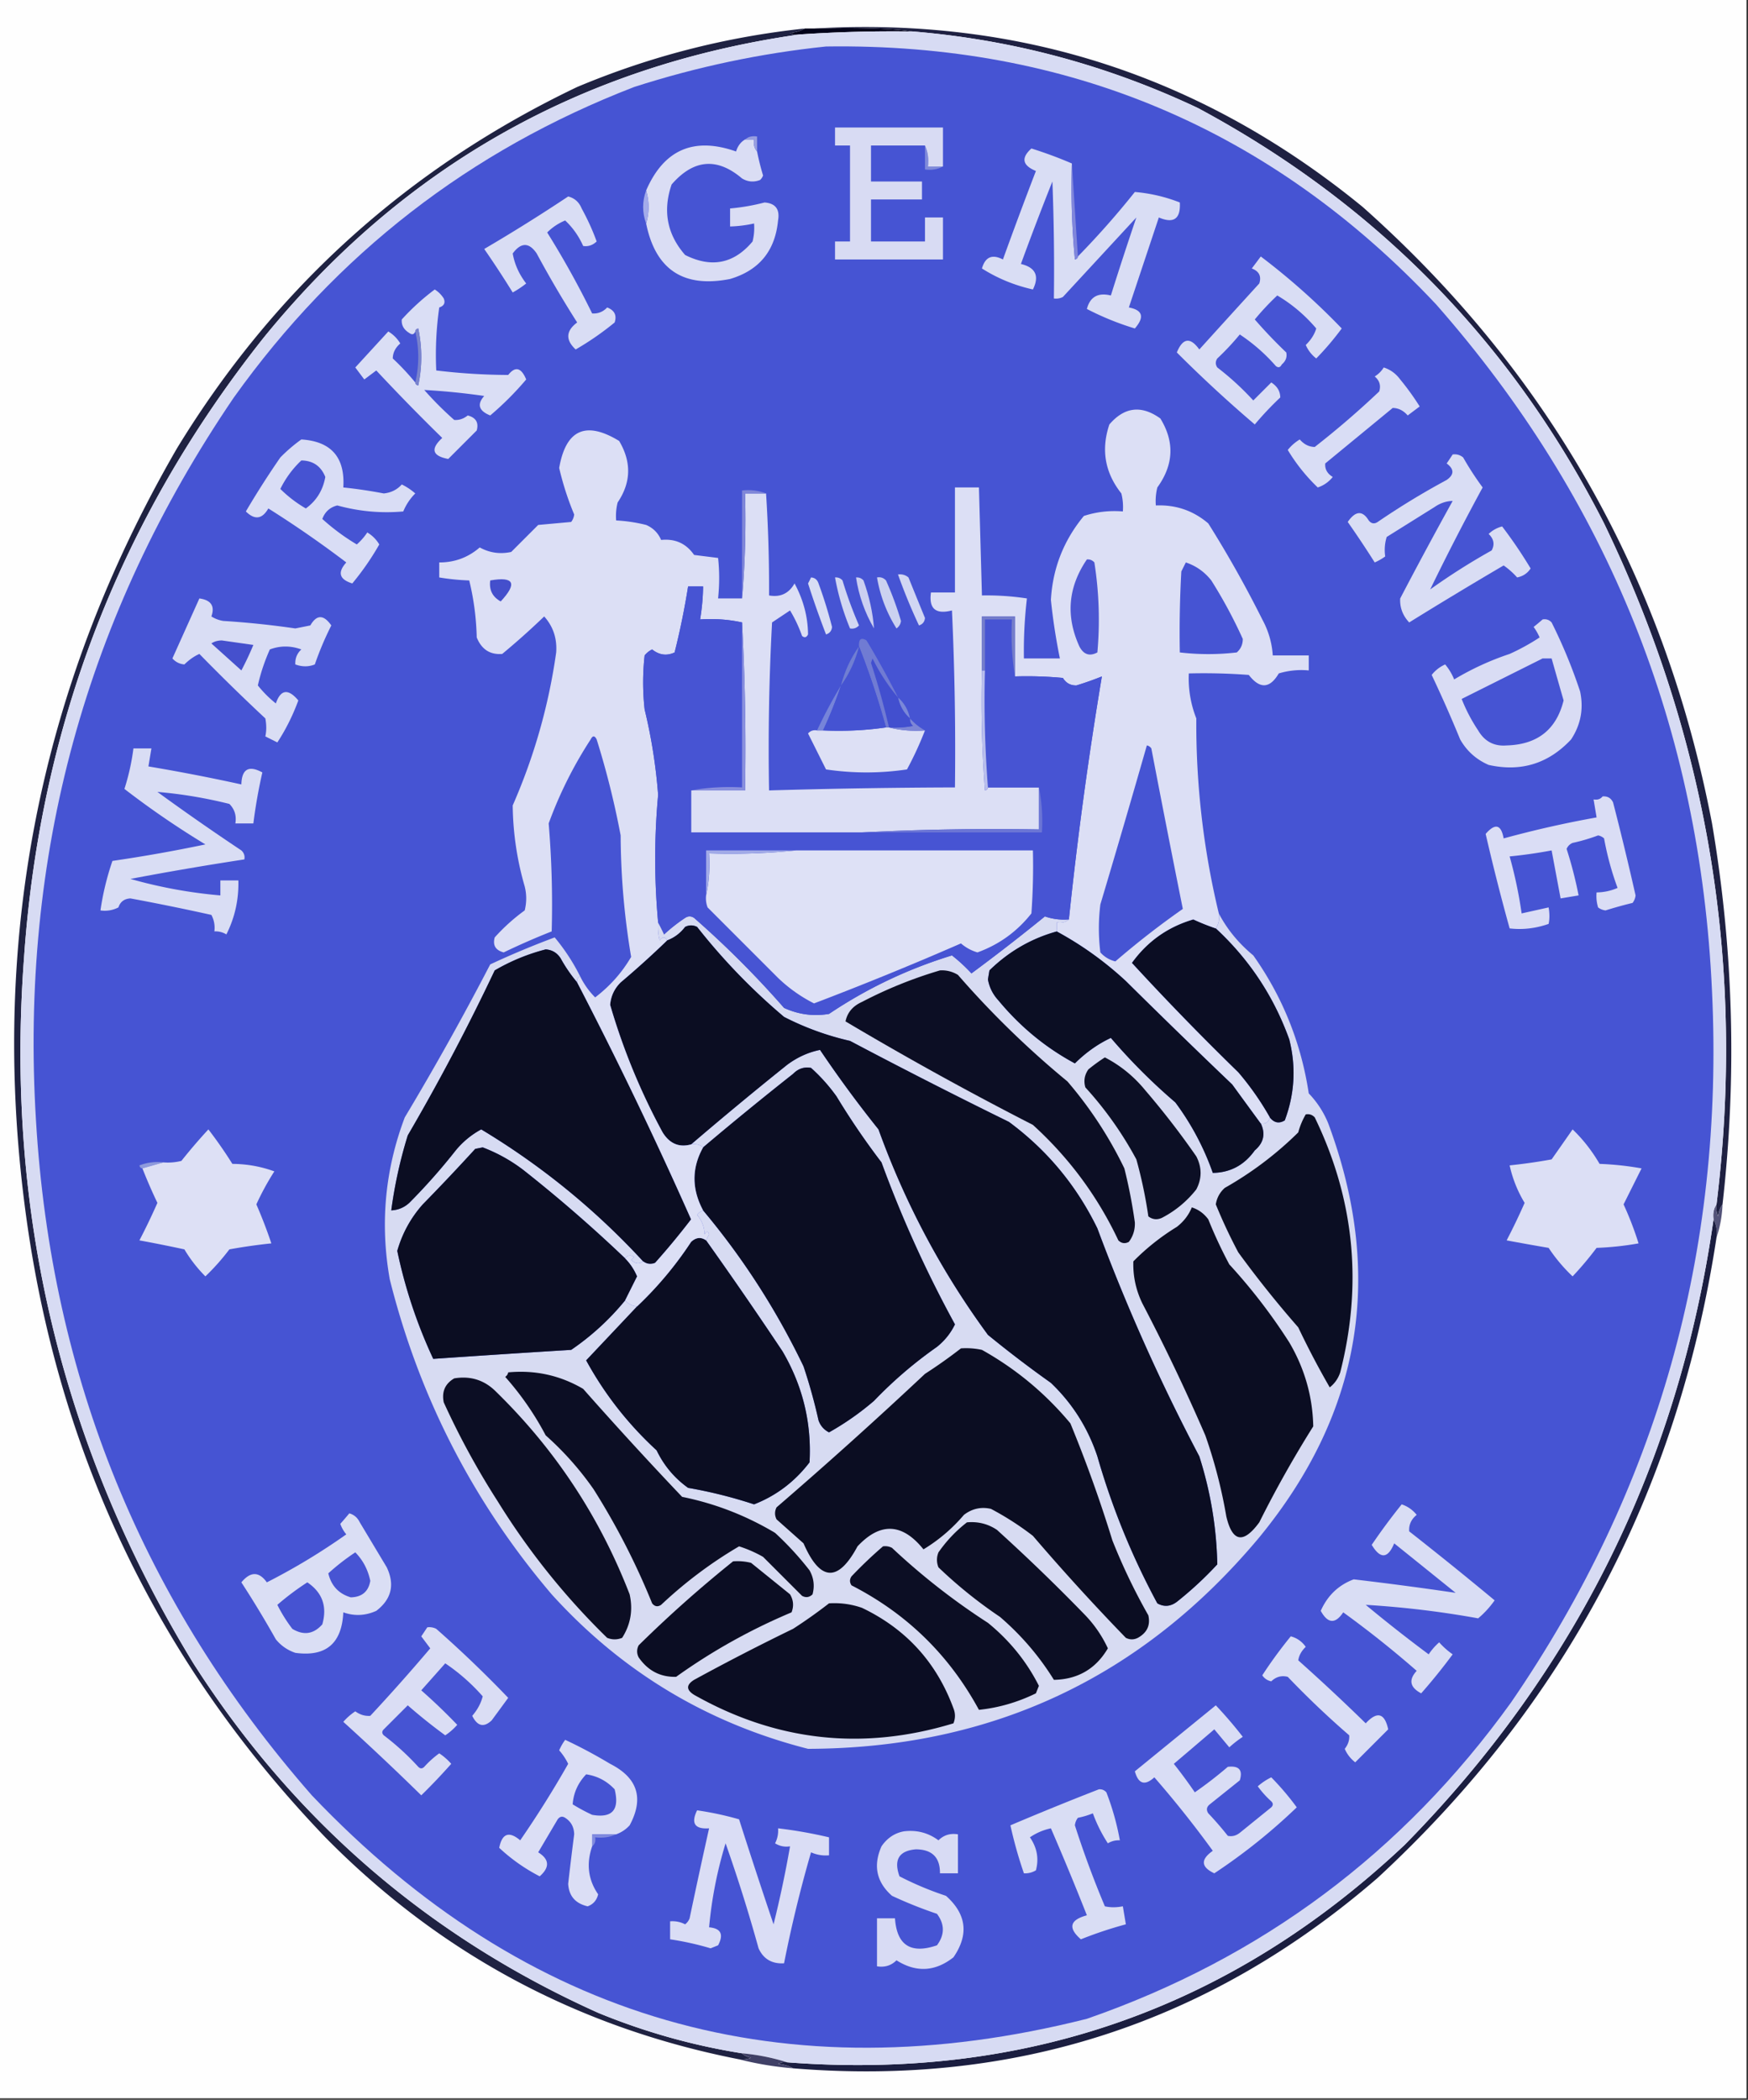 <svg xmlns="http://www.w3.org/2000/svg" width="583" height="700" style="shape-rendering:geometricPrecision;text-rendering:geometricPrecision;image-rendering:optimizeQuality;fill-rule:evenodd;clip-rule:evenodd"><rect width="100%" height="100%" fill="#333333" stroke="none"/><path style="opacity:1" fill="#fefefe" d="M-.5-.5h583v700H-.5V-.5z"/><path style="opacity:1" fill="#03031b" d="M268.5 9.5h3c15.035-.38 26.035-.047 33 1a467.108 467.108 0 0 0-38 1 4.932 4.932 0 0 1-3-.5c1.882-.198 3.548-.698 5-1.5z"/><path style="opacity:1" fill="#1f2142" d="M271.5 9.5c68.673-3.943 129.673 15.89 183 59.5 61.968 55.073 100.801 123.573 116.5 205.5 7.177 42.17 8.344 84.503 3.5 127-.79 1.109-1.29 2.442-1.5 4a8.43 8.43 0 0 1-.5-4c9.722-79.419-2.778-155.086-37.5-227C504.326 114.16 459.16 67.993 399.5 36c-30.219-14.27-61.885-22.77-95-25.5-6.965-1.047-17.965-1.38-33-1z"/><path style="opacity:1" fill="#1f2242" d="M268.5 9.5c-1.452.802-3.118 1.302-5 1.5.948.483 1.948.65 3 .5-72.68 10.422-132.18 44.089-178.5 101-48.015 60.425-74.682 129.425-80 207-6.279 84.605 12.554 162.938 56.5 235 33.43 52.265 78.43 91.098 135 116.5a214.19 214.19 0 0 0 48 13.5c.763.768 1.763 1.268 3 1.5a8.43 8.43 0 0 1-4 .5c-53.758-10.541-99.758-35.207-138-74-55.035-57.41-88.202-125.744-99.5-205-13.011-91.963 3.655-177.963 50-258C91.571 96.129 136.071 55.962 192.5 29c24.356-10.228 49.69-16.728 76-19.5z"/><path style="opacity:1" fill="#535379" d="M572.5 401.5a8.43 8.43 0 0 0 .5 4c.21-1.558.71-2.891 1.5-4-.146 3.887-.813 7.554-2 11 .295-2.235-.039-4.235-1-6-.284-1.915.049-3.581 1-5z"/><path style="opacity:1" fill="#1b1e40" d="M571.5 406.5c.961 1.765 1.295 3.765 1 6-12.882 84.611-50.548 155.778-113 213.5-55.934 48.412-120.934 69.579-195 63.5-1.452-.802-3.118-1.302-5-1.5a4.934 4.934 0 0 1 3-.5c79.556 6.096 148.223-18.071 206-72.5 57.093-58.021 91.426-127.521 103-208.5z"/><path style="opacity:1" fill="#d7dbf3" d="M304.5 10.5c33.115 2.73 64.781 11.23 95 25.5 59.66 31.993 104.826 78.16 135.5 138.5 34.722 71.914 47.222 147.581 37.5 227-.951 1.419-1.284 3.085-1 5-11.574 80.979-45.907 150.479-103 208.5-57.777 54.429-126.444 78.596-206 72.5-4.773-1.522-9.773-2.522-15-3a214.19 214.19 0 0 1-48-13.5c-56.57-25.402-101.57-64.235-135-116.5C20.554 482.438 1.721 404.105 8 319.5c5.318-77.575 31.985-146.575 80-207 46.32-56.911 105.82-90.578 178.5-101a467.108 467.108 0 0 1 38-1z"/><path style="opacity:1" fill="#4654d3" d="M275.5 15.5c80.691-1.176 148.524 27.491 203.5 86 57.396 65.189 88.062 141.522 92 229 4.111 86.951-18.222 165.951-67 237-36.058 50.108-83.225 85.274-141.5 105.5-100.848 25.419-187.014.586-258.5-74.5-56.243-64.203-86.91-139.203-92-225-5.383-88.137 16.617-168.47 66-241C112.192 84.66 156.692 50.16 211.5 29c20.936-6.737 42.269-11.237 64-13.5z"/><path style="opacity:1" fill="#dadef5" d="M430.5 545.5c2.044.531 3.711 1.698 5 3.5-1.425 1.362-2.258 2.862-2.5 4.5a666.753 666.753 0 0 1 22.5 21c3.806-4.12 6.306-3.453 7.5 2l-11 11c-1.563-1.225-2.73-2.725-3.5-4.5 1.115-1.393 1.615-2.893 1.5-4.5a297.64 297.64 0 0 1-20.5-19.5c-2.085-.529-3.918-.029-5.5 1.5-1.261-.259-2.261-.926-3-2 2.834-4.37 6.001-8.703 9.5-13z"/><path style="opacity:1" fill="#daddf4" d="M142.5 542.5a4.934 4.934 0 0 1 3 .5 393.111 393.111 0 0 1 24 23 2778.897 2778.897 0 0 1-5.5 7.5c-2.609 2.481-4.776 1.981-6.5-1.5 1.743-2.019 2.91-4.186 3.5-6.5a65.052 65.052 0 0 0-12.5-11 5999.972 5999.972 0 0 1-8 9 193.451 193.451 0 0 1 12 11.5 19.887 19.887 0 0 1-4 3.5 181.854 181.854 0 0 1-12.5-10l-8 8c-.667.667-.667 1.333 0 2a85.365 85.365 0 0 1 11.5 10.5c.667.667 1.333.667 2 0a31.84 31.84 0 0 1 5-4.5 19.887 19.887 0 0 1 4 3.5 203.447 203.447 0 0 1-10 10.5 907.016 907.016 0 0 0-26-24.5 19.887 19.887 0 0 1 4-3.5c1.578 1.14 3.244 1.64 5 1.5a635.693 635.693 0 0 0 20-22.5l-3-4a185.977 185.977 0 0 0 2-3z"/><path style="opacity:1" fill="#d7dbf2" d="M406.5 304.5c2.771 5.296 6.604 9.963 11.5 14 9.775 13.813 15.942 29.146 18.5 46a31.374 31.374 0 0 1 6.5 10c18.776 50.48 11.109 96.48-23 138-39.158 46.827-89.324 70.327-150.5 70.5-33.669-8.584-62.169-25.751-85.5-51.5-26.138-30.697-44.138-65.697-54-105-3.28-18.506-1.613-36.506 5-54a954.934 954.934 0 0 0 28.5-51 290.653 290.653 0 0 1 21.5-9 66.862 66.862 0 0 1 8.5 13c-.838.342-1.172 1.008-1 2a49.056 49.056 0 0 1-5.5-8c-1.182-1.857-2.849-2.857-5-3a66.557 66.557 0 0 0-17 7 719.532 719.532 0 0 1-29 55 152.197 152.197 0 0 0-5.5 25c2.283-.108 4.283-.941 6-2.5a202.193 202.193 0 0 0 15.5-17.5 28.54 28.54 0 0 1 8.5-7c20.075 12.07 38.075 26.737 54 44-1.289 1.001-2.622.834-4-.5l1-1c-1.249-.74-2.249-.573-3 .5a476.524 476.524 0 0 0-34-29.5 53.713 53.713 0 0 0-13.5-7.5l-2.5.5a727.87 727.87 0 0 1-17.5 18.5c-4.003 4.505-6.837 9.672-8.5 15.5a164.433 164.433 0 0 0 12 36c15.3-1.057 30.634-2.057 46-3a84.881 84.881 0 0 0 18-16.5c1.014 1.174 2.347 1.84 4 2-5.645 5.98-11.312 11.98-17 18 6.134 11.234 13.967 21.234 23.5 30 2.451 5.08 5.951 9.247 10.5 12.5a155.166 155.166 0 0 1 22 5.5c7.417-2.904 13.584-7.571 18.5-14 .725-13.173-2.275-25.507-9-37a1474.73 1474.73 0 0 0-25.5-37c.304-.65.637-1.317 1-2-.346-1.196-.846-1.196-1.5 0-.093-2.507-.926-4.674-2.5-6.5.544-.717 1.211-1.217 2-1.5 13.274 15.814 24.441 33.148 33.5 52a180.566 180.566 0 0 1 5 18c.637 1.803 1.803 3.136 3.5 4a92.77 92.77 0 0 0 15-10.5 141.555 141.555 0 0 1 21-18c2.603-2.094 4.603-4.594 6-7.5a395.12 395.12 0 0 1-24.5-54 247.696 247.696 0 0 1-15-22 57.73 57.73 0 0 0-8.5-9.5c-2.288-.418-4.288.249-6 2a1151.93 1151.93 0 0 0-30 24.5c-1.068-.934-2.401-1.268-4-1a1277.496 1277.496 0 0 1 32-26.5c3.393-2.534 7.059-4.201 11-5a398.67 398.67 0 0 0 19.5 26.5c8.94 24.723 21.107 47.556 36.5 68.5a384.797 384.797 0 0 0 21 16c7.173 6.851 12.34 15.018 15.5 24.5a245.344 245.344 0 0 0 20 49c2.21 1.249 4.376 1.082 6.5-.5a119.887 119.887 0 0 0 13.5-12.5c-.251-12.232-2.251-24.232-6-36a645.214 645.214 0 0 1-34-76c-6.97-14.295-16.803-26.129-29.5-35.5a1972.497 1972.497 0 0 1-53-27 93.36 93.36 0 0 1-22-8 205.513 205.513 0 0 1-29-30c-1.333-.667-2.667-.667-4 0-1.595 2.102-3.595 3.602-6 4.5-.689-1.274-1.523-1.274-2.5 0a18.453 18.453 0 0 1-.5-6 71.254 71.254 0 0 1 2 4 55.482 55.482 0 0 1 7-5.5c1-.667 2-.667 3 0a318.393 318.393 0 0 1 30 30c4.803 2.2 9.803 2.867 15 2 12.661-8.504 26.328-15.004 41-19.5a55.05 55.05 0 0 1 6.5 6 671.637 671.637 0 0 0 24.5-19 19.372 19.372 0 0 0 8 1c-1.068.934-2.401 1.268-4 1v3c-8.526 2.353-16.026 6.686-22.5 13l-.5 3c.467 2.648 1.634 4.981 3.5 7 7.213 8.727 15.713 15.727 25.5 21 3.668-3.635 7.668-6.469 12-8.5a194.51 194.51 0 0 0 21.5 21.5 88.443 88.443 0 0 1 12.5 23.5c5.84-.089 10.506-2.589 14-7.5 2.97-2.519 3.637-5.519 2-9 1.679.215 2.679-.452 3-2 1.436 1.819 3.103 2.152 5 1 3.311-8.831 3.811-17.831 1.5-27-5.161-14.321-13.327-26.654-24.5-37 .951-1.419 1.284-3.085 1-5z"/><path style="opacity:1" fill="#0b0d23" d="M276.5 534.5c3.773-.237 7.44.263 11 1.5 14.708 7.041 24.874 18.207 30.5 33.5.667 1.667.667 3.333 0 5-30.22 9.181-59.053 6.015-86.5-9.5-2.667-1.667-2.667-3.333 0-5a773.787 773.787 0 0 1 33-17c4.18-2.696 8.18-5.53 12-8.5z"/><path style="opacity:1" fill="#d9ddf4" d="M467.5 501.5c1.987.664 3.654 1.831 5 3.5-1.832 1.489-2.665 3.322-2.5 5.5a1334.771 1334.771 0 0 1 28.5 23c-1.623 2.291-3.457 4.291-5.5 6a314.86 314.86 0 0 0-37.5-4.5 497.156 497.156 0 0 0 21 16.5 19.887 19.887 0 0 1 3.5-4 25.513 25.513 0 0 0 4.5 4 195.148 195.148 0 0 1-10.5 13c-3.765-1.986-4.265-4.486-1.5-7.5a340.082 340.082 0 0 0-24.5-19.5c-2.644 3.953-5.144 3.786-7.5-.5 2.271-5.108 5.938-8.608 11-10.5a1179.156 1179.156 0 0 1 34 4.5L465 514.5c-2.116 5.134-4.616 5.3-7.5.5a204.578 204.578 0 0 1 10-13.5z"/><path style="opacity:1" fill="#0c0e24" d="M294.5 515.5a4.934 4.934 0 0 1 3 .5 225.324 225.324 0 0 0 32 25c7.236 5.885 12.903 12.885 17 21l-1 2.5c-6.086 2.977-12.42 4.81-19 5.5-9.886-18.22-24.053-32.053-42.5-41.5-.667-1-.667-2 0-3a146.475 146.475 0 0 1 10.5-10z"/><path style="opacity:1" fill="#0b0d23" d="M244.5 520.5a18.453 18.453 0 0 1 6 .5l13 10.5c1.141 1.921 1.308 3.921.5 6-13.69 5.758-26.523 12.925-38.5 21.5-5.247.125-9.413-2.041-12.5-6.5-.667-1.333-.667-2.667 0-4a413.599 413.599 0 0 1 31.5-28z"/><path style="opacity:1" fill="#dadef4" d="M116.5 504.5c1.574.437 2.741 1.437 3.5 3l9 15c2.73 5.796 1.563 10.63-3.5 14.5-3.626 1.64-7.293 1.806-11 .5-.484 10.393-5.817 14.893-16 13.5-2.602-.883-4.77-2.383-6.5-4.5a345.45 345.45 0 0 0-11.5-19c3.04-3.661 5.874-3.661 8.5 0a213.251 213.251 0 0 0 26.5-16 11.068 11.068 0 0 1-2-3.5 124.15 124.15 0 0 0 3-3.5z"/><path style="opacity:1" fill="#4653d2" d="M102.5 527.5c5.024 3.395 6.69 8.062 5 14-2.896 3.279-6.23 3.779-10 1.5a49.892 49.892 0 0 1-5-8 90.219 90.219 0 0 1 10-7.5z"/><path style="opacity:1" fill="#4754d3" d="M118.5 517.5c2.557 2.611 4.224 5.778 5 9.5-.608 3.568-2.775 5.401-6.5 5.5-4.012-1.18-6.512-3.847-7.5-8a74.707 74.707 0 0 1 9-7z"/><path style="opacity:1" fill="#0c0e24" d="M322.5 507.5c3.667-.336 7 .497 10 2.5a625.296 625.296 0 0 1 29.5 28.5 40.696 40.696 0 0 1 7.5 11c-4.028 6.848-10.028 10.348-18 10.5-4.877-7.883-10.877-14.883-18-21-7.29-4.9-14.124-10.4-20.5-16.5-.667-1.667-.667-3.333 0-5 2.696-3.861 5.863-7.194 9.5-10zM151.5 459.5c5.482-.905 10.149.595 14 4.5 19.715 19.259 34.548 41.759 44.5 67.5 1.164 5.226.331 10.059-2.5 14.5-1.667.667-3.333.667-5 0a239.523 239.523 0 0 1-36.5-45.5 262.35 262.35 0 0 1-18-33c-.721-3.554.446-6.22 3.5-8z"/><path style="opacity:1" fill="#0c0e24" d="M169.5 457.5c8.979-.837 17.313.996 25 5.5a1324.474 1324.474 0 0 0 33 36c10.954 2.21 21.287 6.21 31 12a101.553 101.553 0 0 1 11.5 12.5c1.422 2.53 1.755 5.197 1 8-1.049 1.017-2.216 1.184-3.5.5l-13-13a41.781 41.781 0 0 0-8-3.5c-9.316 5.462-17.982 11.962-26 19.5-1.135.749-2.135.583-3-.5a238.097 238.097 0 0 0-19.5-38 102.083 102.083 0 0 0-16-18 98.531 98.531 0 0 0-13.5-19.5c.556-.383.889-.883 1-1.5z"/><path style="opacity:1" fill="#0b0d22" d="M320.5 449.5c2.357-.163 4.69.003 7 .5 11.342 6.341 21.175 14.508 29.5 24.5a452.42 452.42 0 0 1 14 39 199.947 199.947 0 0 0 12 25c.746 3.289-.42 5.789-3.5 7.5-1.333.667-2.667.667-4 0a743.824 743.824 0 0 1-31-34 97.042 97.042 0 0 0-14-9c-3.283-.743-6.283-.076-9 2-3.924 4.597-8.424 8.43-13.5 11.5-7.062-8.778-14.396-9.111-22-1-6.467 12.064-12.467 11.731-18-1l-9-8c-.667-1.333-.667-2.667 0-4a1555.536 1555.536 0 0 0 49.5-44.5c4.18-2.696 8.18-5.53 12-8.5zM235.5 413.5a1474.73 1474.73 0 0 1 25.5 37c6.725 11.493 9.725 23.827 9 37-4.916 6.429-11.083 11.096-18.5 14a155.166 155.166 0 0 0-22-5.5c-4.549-3.253-8.049-7.42-10.5-12.5-9.533-8.766-17.366-18.766-23.5-30 5.688-6.02 11.355-12.02 17-18a121.056 121.056 0 0 0 18-21.5c1.639-1.519 3.306-1.686 5-.5zM397.5 402.5c2.216.703 4.049 2.036 5.5 4a152.13 152.13 0 0 0 7 15 188.221 188.221 0 0 1 20 26c5.128 8.707 7.794 18.04 8 28a374.364 374.364 0 0 0-18 32c-5.321 7.251-8.988 6.584-11-2a165.243 165.243 0 0 0-7-27 665.807 665.807 0 0 0-21-44c-2.158-4.461-3.158-9.127-3-14a75.99 75.99 0 0 1 14.5-11.5c2.29-1.777 3.957-3.944 5-6.5zM208.5 419.5c1.7 1.71 3.033 3.71 4 6l-4 8a84.881 84.881 0 0 1-18 16.5c-15.366.943-30.7 1.943-46 3a164.433 164.433 0 0 1-12-36c1.663-5.828 4.497-10.995 8.5-15.5a727.87 727.87 0 0 0 17.5-18.5l2.5-.5a53.713 53.713 0 0 1 13.5 7.5 476.524 476.524 0 0 1 34 29.5z"/><path style="opacity:1" fill="#8e9adc" d="m54.5 387.5-7 2c-.543-.06-.876-.393-1-1a16.874 16.874 0 0 1 8-1z"/><path style="opacity:1" fill="#dcdff5" d="M524.5 376.5c3.463 3.317 6.463 7.15 9 11.5 4.702.172 9.368.672 14 1.5l-6 12a107.942 107.942 0 0 1 5 13 100.292 100.292 0 0 1-14 1.5 111.037 111.037 0 0 1-8 9.5 54.889 54.889 0 0 1-8-9.5 902.805 902.805 0 0 1-14-2.5 213.644 213.644 0 0 0 6-12.5 41.135 41.135 0 0 1-5-12.5 185.295 185.295 0 0 0 14-2c2.359-3.351 4.692-6.685 7-10z"/><path style="opacity:1" fill="#dde0f5" d="m47.5 389.5 7-2a18.452 18.452 0 0 0 6-.5 188.913 188.913 0 0 1 9-10.5 145.182 145.182 0 0 1 8 11.5c4.863.029 9.53.862 14 2.5a88.297 88.297 0 0 0-6 11 157.623 157.623 0 0 1 5 13 185.324 185.324 0 0 0-14 2 75.55 75.55 0 0 1-8 9 46.512 46.512 0 0 1-7-9 470.376 470.376 0 0 0-15-3c2.12-4.075 4.12-8.242 6-12.5a172.383 172.383 0 0 1-5-11.5z"/><path style="opacity:1" fill="#0b0e23" d="M435.5 371.5c1.175-.219 2.175.114 3 1 13.189 27.185 16.022 55.518 8.5 85-.687 2.055-1.854 3.721-3.5 5a281.277 281.277 0 0 1-10.5-20 358.354 358.354 0 0 1-20-25 173.433 173.433 0 0 1-7.5-16c.348-2.197 1.348-4.03 3-5.5a116.126 116.126 0 0 0 24.5-18.5 24.004 24.004 0 0 1 2.5-6z"/><path style="opacity:1" fill="#0c0f25" d="M368.5 352.5c5.187 2.673 9.687 6.34 13.5 11a270.137 270.137 0 0 1 17 22c1.899 3.697 1.899 7.364 0 11a34.995 34.995 0 0 1-11.5 9.5c-1.612.72-3.112.554-4.5-.5a150.459 150.459 0 0 0-4-19 119.804 119.804 0 0 0-17-24c-.635-2.135-.301-4.135 1-6a59.93 59.93 0 0 1 5.5-4z"/><path style="opacity:1" fill="#0b0d22" d="M234.5 403.5c-3.824-7.126-3.824-14.126 0-21a1151.93 1151.93 0 0 1 30-24.5c1.712-1.751 3.712-2.418 6-2a57.73 57.73 0 0 1 8.5 9.5 247.696 247.696 0 0 0 15 22 395.12 395.12 0 0 0 24.5 54c-1.397 2.906-3.397 5.406-6 7.5a141.555 141.555 0 0 0-21 18 92.77 92.77 0 0 1-15 10.5c-1.697-.864-2.863-2.197-3.5-4a180.566 180.566 0 0 0-5-18c-9.059-18.852-20.226-36.186-33.5-52z"/><path style="opacity:1" fill="#0b0d22" d="M230.5 381.5c-3.985 1.103-7.151-.23-9.5-4a214.794 214.794 0 0 1-17.5-42.5c.231-2.909 1.397-5.409 3.5-7.5a315.494 315.494 0 0 0 15.5-14c2.405-.898 4.405-2.398 6-4.5 1.333-.667 2.667-.667 4 0a205.513 205.513 0 0 0 29 30 93.36 93.36 0 0 0 22 8 1972.497 1972.497 0 0 0 53 27c12.697 9.371 22.53 21.205 29.5 35.5a645.214 645.214 0 0 0 34 76c3.749 11.768 5.749 23.768 6 36a119.887 119.887 0 0 1-13.5 12.5c-2.124 1.582-4.29 1.749-6.5.5a245.344 245.344 0 0 1-20-49c-3.16-9.482-8.327-17.649-15.5-24.5a384.797 384.797 0 0 1-21-16c-15.393-20.944-27.56-43.777-36.5-68.5a398.67 398.67 0 0 1-19.5-26.5c-3.941.799-7.607 2.466-11 5a1277.496 1277.496 0 0 0-32 26.5z"/><path style="opacity:1" fill="#0c0e24" d="M313.5 323.5a10.098 10.098 0 0 1 6 1.5 306.326 306.326 0 0 0 36.5 35.5 133.35 133.35 0 0 1 19 29 171.64 171.64 0 0 1 3.5 18c.096 2.426-.57 4.593-2 6.5-1.284.684-2.451.517-3.5-.5-6.939-14.704-16.439-27.537-28.5-38.5a1133.859 1133.859 0 0 1-62.5-34.5c.606-2.96 2.439-5.127 5.5-6.5a144.511 144.511 0 0 1 26-10.5z"/><path style="opacity:1" fill="#0b0d22" d="M192.5 327.5a1433.87 1433.87 0 0 1 38 79 247.778 247.778 0 0 1-12 14.5c-1.428.579-2.762.412-4-.5-15.925-17.263-33.925-31.93-54-44a28.54 28.54 0 0 0-8.5 7 202.193 202.193 0 0 1-15.5 17.5c-1.717 1.559-3.717 2.392-6 2.5a152.197 152.197 0 0 1 5.5-25 719.532 719.532 0 0 0 29-55 66.557 66.557 0 0 1 17-7c2.151.143 3.818 1.143 5 3a49.056 49.056 0 0 0 5.5 8z"/><path style="opacity:1" fill="#0b0e23" d="M352.5 310.5c8.305 4.497 15.971 9.997 23 16.5a2727.84 2727.84 0 0 0 35.5 34.5c3.176 4.363 6.343 8.696 9.5 13 1.637 3.481.97 6.481-2 9-3.494 4.911-8.16 7.411-14 7.5a88.443 88.443 0 0 0-12.5-23.5 194.51 194.51 0 0 1-21.5-21.5c-4.332 2.031-8.332 4.865-12 8.5-9.787-5.273-18.287-12.273-25.5-21-1.866-2.019-3.033-4.352-3.5-7l.5-3c6.474-6.314 13.974-10.647 22.5-13z"/><path style="opacity:1" fill="#0b0d23" d="M405.5 309.5c11.173 10.346 19.339 22.679 24.5 37 2.311 9.169 1.811 18.169-1.5 27-1.897 1.152-3.564.819-5-1a95.422 95.422 0 0 0-10.5-15 913.445 913.445 0 0 1-35.5-36.5c5.173-7.171 12.006-12.005 20.5-14.5a74.752 74.752 0 0 0 7.5 3z"/><path style="opacity:1" fill="#daddf5" d="M534.5 265.5c1.624-.14 2.79.527 3.5 2a1049.79 1049.79 0 0 1 7.5 31 4.933 4.933 0 0 1-1 2.5 137.799 137.799 0 0 0-9 2.5 4.933 4.933 0 0 1-2.5-1 12.93 12.93 0 0 1-.5-5 17.758 17.758 0 0 0 7-1.5 97.549 97.549 0 0 1-4.5-16.5 3.943 3.943 0 0 0-2-1 62.068 62.068 0 0 1-8.5 2.5c-.928.388-1.595 1.055-2 2a134.02 134.02 0 0 1 4 15.5l-6 1a13960.79 13960.79 0 0 1-3-16 157.11 157.11 0 0 1-14 2 148.012 148.012 0 0 1 4 19l9-2c.354 2.041.354 3.874 0 5.5-4.334 1.51-8.668 2.01-13 1.5a733.855 733.855 0 0 1-8-31.5c3.176-3.661 5.176-3.161 6 1.5a349.534 349.534 0 0 1 31-7l-1-6c1.291.237 2.291-.096 3-1z"/><path style="opacity:1" fill="#d9ddf4" d="M44.5 249.5h6l-1 6a635.63 635.63 0 0 1 31 6c.137-5.133 2.47-6.467 7-4a175.21 175.21 0 0 0-3 17h-6c.417-2.579-.25-4.746-2-6.5-8.02-1.997-16.02-3.331-24-4a812.275 812.275 0 0 0 28 19.5c.886.825 1.219 1.825 1 3a1060.813 1060.813 0 0 0-38 6.5 159.602 159.602 0 0 0 30 5.5v-5h6c.16 6.4-1.174 12.4-4 18a6.845 6.845 0 0 0-4-1c.24-1.967-.094-3.801-1-5.5a784.393 784.393 0 0 0-27-5.5c-2.052.116-3.385 1.116-4 3a9.86 9.86 0 0 1-6 1 91.61 91.61 0 0 1 4-16.5 505.657 505.657 0 0 0 31-5.5 291.935 291.935 0 0 1-27-18.5 75.42 75.42 0 0 0 3-13.5z"/><path style="opacity:1" fill="#d9dcf4" d="M514.5 206.5c1.175-.219 2.175.114 3 1a172.35 172.35 0 0 1 9.5 23c1.225 5.768.225 11.101-3 16-7.542 8.069-16.708 10.903-27.5 8.5-4.112-1.779-7.278-4.612-9.5-8.5a435.56 435.56 0 0 0-9.5-21.5 11.821 11.821 0 0 1 4.5-3.5 18.924 18.924 0 0 1 3 5 92.938 92.938 0 0 1 18.5-8.5 72.496 72.496 0 0 0 10-5.5 18.08 18.08 0 0 0-2-3.5 81.316 81.316 0 0 0 3-2.5z"/><path style="opacity:1" fill="#4654d3" d="M514.5 219.5h3c1.314 4.64 2.647 9.307 4 14-2.41 9.724-8.743 14.724-19 15-4.169.349-7.336-1.318-9.5-5a55.099 55.099 0 0 1-5.5-10.5l27-13.5z"/><path style="opacity:1" fill="#d9ddf4" d="M66.5 199.5c3.899.546 5.232 2.546 4 6a10.256 10.256 0 0 0 4 1.5 293.861 293.861 0 0 1 24 2.5l5-1c2.113-3.664 4.446-3.664 7 0a104.84 104.84 0 0 0-5.5 13c-2.081.833-4.248.833-6.5 0-.117-1.984.55-3.65 2-5-3.545-1.291-7.045-1.291-10.5 0-1.77 3.974-3.103 7.974-4 12a37.378 37.378 0 0 0 6 6c1.617-4.685 4.117-5.018 7.5-1-1.86 5.053-4.193 9.719-7 14l-4-2c.402-1.866.402-3.866 0-6a665.794 665.794 0 0 1-22-21.5c-1.727.76-3.394 1.927-5 3.5-1.607-.137-2.94-.804-4-2l9-20z"/><path style="opacity:1" fill="#4550cd" d="M70.5 214.5c.949-.652 2.115-.986 3.5-1l10.5 1.5a98.44 98.44 0 0 1-4 8.5c-3.353-3.022-6.687-6.022-10-9z"/><path style="opacity:1" fill="#d9ddf4" d="M484.5 151.5c1.322-.17 2.489.163 3.5 1a99.506 99.506 0 0 0 6.5 10 831.963 831.963 0 0 0-17.5 34 217.43 217.43 0 0 1 20.5-13c1.078-1.975.745-3.808-1-5.5a10.016 10.016 0 0 1 4.5-2.5c3.404 4.464 6.57 9.13 9.5 14-1.049 1.612-2.549 2.612-4.5 3a25.936 25.936 0 0 0-4.5-4 1500.332 1500.332 0 0 0-31.5 19c-2.164-2.311-3.164-4.978-3-8a1514.44 1514.44 0 0 1 17.5-32.5c-2.098.032-4.098.699-6 2l-16 10c-.652 2.09-.819 4.257-.5 6.5a18.08 18.08 0 0 1-3.5 2 330.294 330.294 0 0 0-9-13.5c2.589-3.737 4.922-3.904 7-.5.865 1.083 1.865 1.249 3 .5a253.964 253.964 0 0 1 23-14c2.544-1.775 2.544-3.608 0-5.5a185.977 185.977 0 0 0 2-3z"/><path style="opacity:1" fill="#d9ddf5" d="M100.5 146.5c9.961.631 14.628 5.964 14 16 4.52.47 9.02 1.137 13.5 2 2.454-.259 4.454-1.259 6-3a19.953 19.953 0 0 1 4.5 3 18.33 18.33 0 0 0-4 6c-7.388.662-14.721-.005-22-2-2.436.6-4.102 2.1-5 4.5a71.583 71.583 0 0 0 11.5 8.5 19.887 19.887 0 0 0 3.5-4c1.667 1 3 2.333 4 4a90.081 90.081 0 0 1-9 13c-4.338-1.342-5.004-3.676-2-7a359.72 359.72 0 0 0-26-18c-2.052 3.586-4.552 3.919-7.5 1a292.026 292.026 0 0 1 11.5-18 52.909 52.909 0 0 1 7-6z"/><path style="opacity:1" fill="#4653d2" d="M100.5 153.5c3.885.051 6.552 1.884 8 5.5-.8 4.451-2.967 7.951-6.5 10.5a41.855 41.855 0 0 1-8.5-6.5 32.835 32.835 0 0 1 7-9.5z"/><path style="opacity:1" fill="#dcdff5" d="M406.5 304.5c.284 1.915-.049 3.581-1 5a74.752 74.752 0 0 1-7.5-3c-8.494 2.495-15.327 7.329-20.5 14.5a913.445 913.445 0 0 0 35.5 36.5 95.422 95.422 0 0 1 10.5 15c-.321 1.548-1.321 2.215-3 2a4438.298 4438.298 0 0 1-9.5-13 2727.84 2727.84 0 0 1-35.5-34.5c-7.029-6.503-14.695-12.003-23-16.5v-3c1.599.268 2.932-.066 4-1 2.817-26.99 6.484-53.99 11-81a100.339 100.339 0 0 1-8.5 3c-1.971.032-3.471-.802-4.5-2.5a128.507 128.507 0 0 0-16-.5v-20h-11v18a400.778 400.778 0 0 0 1 40c.607-.124.94-.457 1-1h17v14c-19.84-.33-39.507.003-59 1h-57v-14h18a784.68 784.68 0 0 0-1-56c-4.47-.986-9.137-1.319-14-1a72.032 72.032 0 0 0 1-11h-5a252.93 252.93 0 0 1-4.5 22c-2.619 1.229-5.119.896-7.5-1a7.248 7.248 0 0 0-2.5 2c-.667 6-.667 12 0 18a177.16 177.16 0 0 1 4.5 28.5 232.236 232.236 0 0 0 0 42.5 18.453 18.453 0 0 0 .5 6c.977-1.274 1.811-1.274 2.5 0a315.494 315.494 0 0 1-15.5 14c-2.103 2.091-3.269 4.591-3.5 7.5a214.794 214.794 0 0 0 17.5 42.5c2.349 3.77 5.515 5.103 9.5 4 1.599-.268 2.932.066 4 1-3.824 6.874-3.824 13.874 0 21-.789.283-1.456.783-2 1.5 1.574 1.826 2.407 3.993 2.5 6.5.654-1.196 1.154-1.196 1.5 0-.363.683-.696 1.35-1 2-1.694-1.186-3.361-1.019-5 .5a121.056 121.056 0 0 1-18 21.5c-1.653-.16-2.986-.826-4-2l4-8c-.967-2.29-2.3-4.29-4-6 .751-1.073 1.751-1.24 3-.5l-1 1c1.378 1.334 2.711 1.501 4 .5 1.238.912 2.572 1.079 4 .5a247.778 247.778 0 0 0 12-14.5 1433.87 1433.87 0 0 0-38-79c-.172-.992.162-1.658 1-2a26.175 26.175 0 0 0 5 7c4.95-3.776 8.95-8.276 12-13.5a249.45 249.45 0 0 1-3.5-40.5 280.63 280.63 0 0 0-8-32c-.667-1.333-1.333-1.333-2 0a137.415 137.415 0 0 0-14 28 327.143 327.143 0 0 1 1 36 236.944 236.944 0 0 0-16 7c-2.723-.708-3.723-2.375-3-5a63.726 63.726 0 0 1 10-9 16.242 16.242 0 0 0 0-8 100.66 100.66 0 0 1-4-27 193.83 193.83 0 0 0 14.5-51c.333-4.644-1.001-8.644-4-12a252.098 252.098 0 0 1-14 12.5c-4.046.324-6.879-1.509-8.5-5.5a88.41 88.41 0 0 0-2.5-19 76.926 76.926 0 0 1-10-1v-5c5.133.011 9.633-1.655 13.5-5 3.296 1.804 6.796 2.304 10.5 1.5l9-9 11-1a4.933 4.933 0 0 0 1-2.5 97.229 97.229 0 0 1-5-15.5c2.23-12.781 8.896-15.781 20-9 4.162 7.022 3.995 13.855-.5 20.5a18.453 18.453 0 0 0-.5 6c3.374.174 6.707.674 10 1.5 2.333 1 4 2.667 5 5 4.696-.484 8.363 1.183 11 5l8 1c.483 4.402.483 8.902 0 13.5h8c.995-11.488 1.328-23.155 1-35h7a496.17 496.17 0 0 1 1 34c3.773.678 6.606-.656 8.5-4 2.945 5.455 4.445 11.122 4.5 17-.502 1.021-1.168 1.188-2 .5a45.979 45.979 0 0 0-4-8.5l-6 4a784.569 784.569 0 0 0-1 56c20.661-.607 41.328-.94 62-1 .243-19.685-.09-39.351-1-59-5.431 1.406-7.765-.594-7-6h8v-35h8l1 36a89.41 89.41 0 0 1 15 1 150.888 150.888 0 0 0-1 20h12a201.608 201.608 0 0 1-3-19.5c.591-10.519 4.258-19.853 11-28 4.2-1.367 8.533-1.867 13-1.5a18.453 18.453 0 0 0-.5-6c-5.491-6.924-6.825-14.591-4-23 5.025-5.855 10.692-6.521 17-2 4.794 7.783 4.46 15.449-1 23a18.453 18.453 0 0 0-.5 6c6.662-.28 12.495 1.72 17.5 6a376.549 376.549 0 0 1 18 32c2.056 3.768 3.222 7.768 3.5 12h12v5a25.879 25.879 0 0 0-10 1c-2.979 5.083-6.312 5.25-10 .5-6.658-.5-13.325-.666-20-.5a36.229 36.229 0 0 0 2.5 15 269.734 269.734 0 0 0 7.5 65z"/><path style="opacity:1" fill="#4654d3" d="M382.5 248.5c.617.111 1.117.444 1.5 1a5960.295 5960.295 0 0 0 10.5 53.5 281.775 281.775 0 0 0-22.5 17.5c-1.982-.49-3.649-1.49-5-3a64.218 64.218 0 0 1 0-16 4726.682 4726.682 0 0 0 15.5-53z"/><path style="opacity:1" fill="#4754d3" d="M247.5 207.5v55c-5.858-.322-11.525.011-17 1v14h117c.321-5.195-.013-10.195-1-15h-17a380.934 380.934 0 0 1-1-39v-17h9c-.323 6.522.01 12.855 1 19 5.344-.166 10.677.001 16 .5 1.029 1.698 2.529 2.532 4.5 2.5a100.339 100.339 0 0 0 8.5-3 1325.427 1325.427 0 0 0-11 81 19.372 19.372 0 0 1-8-1 671.637 671.637 0 0 1-24.5 19 55.05 55.05 0 0 0-6.5-6c-14.672 4.496-28.339 10.996-41 19.5-5.197.867-10.197.2-15-2a318.393 318.393 0 0 0-30-30c-1-.667-2-.667-3 0a55.482 55.482 0 0 0-7 5.5 71.254 71.254 0 0 0-2-4 232.236 232.236 0 0 1 0-42.5 177.16 177.16 0 0 0-4.5-28.5c-.667-6-.667-12 0-18a7.248 7.248 0 0 1 2.5-2c2.381 1.896 4.881 2.229 7.5 1a252.93 252.93 0 0 0 4.5-22h5a72.032 72.032 0 0 1-1 11c4.863-.319 9.53.014 14 1z"/><path style="opacity:1" fill="#dee1f6" d="M265.5 283.5h79c.166 7.008 0 14.008-.5 21-4.78 6.054-10.78 10.387-18 13a14.766 14.766 0 0 1-5.5-3 1106.479 1106.479 0 0 1-49 20 49.613 49.613 0 0 1-12-8.5L236 302.5a8.43 8.43 0 0 1-.5-4c.986-4.47 1.319-9.137 1-14 9.848.327 19.514-.006 29-1z"/><path style="opacity:1" fill="#a1aae7" d="M265.5 283.5c-9.486.994-19.152 1.327-29 1 .319 4.863-.014 9.53-1 14v-15h30z"/><path style="opacity:1" fill="#6b75d5" d="M346.5 262.5c.987 4.805 1.321 9.805 1 15h-60a871.155 871.155 0 0 1 59-1v-14z"/><path style="opacity:1" fill="#888fde" d="M247.5 207.5a784.68 784.68 0 0 1 1 56h-18c5.475-.989 11.142-1.322 17-1v-55z"/><path style="opacity:1" fill="#b9beec" d="M327.5 223.5h1a380.934 380.934 0 0 0 1 39c-.06.543-.393.876-1 1a400.778 400.778 0 0 1-1-40z"/><path style="opacity:1" fill="#dde0f5" d="M295.5 242.5h1c3.798.983 7.798 1.317 12 1a113.745 113.745 0 0 1-6 13c-9 1.333-18 1.333-27 0l-6-12c.825-.886 1.825-1.219 3-1h2c7.187.325 14.187-.009 21-1z"/><path style="opacity:1" fill="#7d86d6" d="M303.5 239.5a18.748 18.748 0 0 0 5 4c-4.202.317-8.202-.017-12-1a32.462 32.462 0 0 0 8-.5c-.752-.671-1.086-1.504-1-2.5z"/><path style="opacity:1" fill="#7684d9" d="M280.5 228.5a144.804 144.804 0 0 1-6 15h-2a159.99 159.99 0 0 1 8-15z"/><path style="opacity:1" fill="#7a88d8" d="M299.5 232.5c2.088 1.836 3.421 4.169 4 7-2.088-1.836-3.421-4.169-4-7z"/><path style="opacity:1" fill="#424fcf" d="M299.5 232.5c.579 2.831 1.912 5.164 4 7-.086.996.248 1.829 1 2.5a32.462 32.462 0 0 1-8 .5 261.283 261.283 0 0 0-6-21.5l.5-1.5c2.36 4.74 5.193 9.074 8.5 13z"/><path style="opacity:1" fill="#707bd3" d="M299.5 232.5c-3.307-3.926-6.14-8.26-8.5-13l-.5 1.5a261.283 261.283 0 0 1 6 21.5h-1a271.063 271.063 0 0 0-9-27c-.146-2.442.687-3.109 2.5-2a291.08 291.08 0 0 1 10.5 19z"/><path style="opacity:1" fill="#4553d2" d="M286.5 215.5a271.063 271.063 0 0 1 9 27c-6.813.991-13.813 1.325-21 1a144.804 144.804 0 0 0 6-15c2.79-3.916 4.79-8.249 6-13z"/><path style="opacity:1" fill="#707ed2" d="M286.5 215.5c-1.21 4.751-3.21 9.084-6 13 1.21-4.751 3.21-9.084 6-13z"/><path style="opacity:1" fill="#757dca" d="M338.5 225.5c-.99-6.145-1.323-12.478-1-19h-9v17h-1v-18h11v20z"/><path style="opacity:1" fill="#4b56d2" d="M362.5 186.5c.996-.086 1.829.248 2.5 1a122.563 122.563 0 0 1 1 30c-2.585 1.385-4.585.718-6-2-4.611-10.121-3.777-19.788 2.5-29z"/><path style="opacity:1" fill="#cbcff1" d="M285.5 192.5c.996-.086 1.829.248 2.5 1 1.947 5.42 3.113 10.753 3.5 16-3.068-5.264-5.068-10.931-6-17z"/><path style="opacity:1" fill="#d2d7f2" d="M278.5 192.5c.996-.086 1.829.248 2.5 1a134.507 134.507 0 0 0 5.5 15c-.825.886-1.825 1.219-3 1a82.867 82.867 0 0 1-5-17z"/><path style="opacity:1" fill="#4654d3" d="M395.5 187.5c3.388 1.119 6.221 3.119 8.5 6a159.935 159.935 0 0 1 10.5 19.5c.007 1.812-.66 3.312-2 4.5a81.693 81.693 0 0 1-19 0c-.166-9.006 0-18.006.5-27l1.5-3z"/><path style="opacity:1" fill="#d1d6f3" d="M299.5 191.5c1.322-.17 2.489.163 3.5 1 1.815 4.49 3.648 8.99 5.5 13.5-.113 1.28-.78 2.113-2 2.5a188.246 188.246 0 0 1-7-17z"/><path style="opacity:1" fill="#444fcc" d="M163.5 193.5c7.963-1.391 9.13.943 3.5 7-2.755-1.51-3.921-3.843-3.5-7z"/><path style="opacity:1" fill="#cbd1f0" d="M292.5 192.5c1.175-.219 2.175.114 3 1 1.948 4.34 3.615 8.84 5 13.5-.13 1.059-.63 1.892-1.5 2.5a46.49 46.49 0 0 1-6.5-17z"/><path style="opacity:1" fill="#d8ddf4" d="M270.5 192.5c1.25.077 2.083.744 2.5 2 1.75 4.747 3.25 9.58 4.5 14.5-.113 1.28-.78 2.113-2 2.5a314.047 314.047 0 0 1-6-17c.363-.683.696-1.35 1-2z"/><path style="opacity:1" fill="#7f86d8" d="M255.5 164.5h-7c.328 11.845-.005 23.512-1 35v-36c2.885-.306 5.552.027 8 1z"/><path style="opacity:1" fill="#d9ddf5" d="M461.5 122.5c2.216.703 4.049 2.036 5.5 4a86.097 86.097 0 0 1 6.5 9l-4 3c-1.416-1.639-3.083-2.473-5-2.5L442 154.5c-.163 1.887.671 3.387 2.5 4.5a10.502 10.502 0 0 1-5 3.5 60.107 60.107 0 0 1-10-12.5 15.014 15.014 0 0 1 4-3.5c1.416 1.639 3.083 2.473 5 2.5a297.21 297.21 0 0 0 21.5-18.5c.624-1.964.124-3.631-1.5-5 1.27-.788 2.27-1.788 3-3z"/><path style="opacity:1" fill="#dadef5" d="M138.5 127.5c.06.543.393.876 1 1a45.636 45.636 0 0 0 0-19c-.607.124-.94.457-1 1-.397 1.025-1.063 1.192-2 .5-1.829-1.113-2.663-2.613-2.5-4.5a77.496 77.496 0 0 1 11-10 9.564 9.564 0 0 1 3 3c.601 1.465.101 2.465-1.5 3a111.148 111.148 0 0 0-1 21 207.086 207.086 0 0 0 24 1.5c2.345-2.985 4.345-2.485 6 1.5a102.102 102.102 0 0 1-12 12c-3.817-1.537-4.483-3.704-2-6.5a227.834 227.834 0 0 0-20-2 111.95 111.95 0 0 0 10 10c1.607.115 3.107-.385 4.5-1.5 2.723.708 3.723 2.375 3 5l-9.5 9.5c-5.333-1-6-3.333-2-7a691.363 691.363 0 0 1-22-22.5l-4 3-3-4 11-12c1.667 1 3 2.333 4 4-1.639 1.416-2.473 3.083-2.5 5a84.01 84.01 0 0 1 7.5 8z"/><path style="opacity:1" fill="#7983cc" d="M138.5 110.5c.06-.543.393-.876 1-1a45.636 45.636 0 0 1 0 19c-.607-.124-.94-.457-1-1 1.333-5.667 1.333-11.333 0-17z"/><path style="opacity:1" fill="#d9ddf4" d="M420.5 85.5a229.761 229.761 0 0 1 27 24 95.458 95.458 0 0 1-8.5 10c-1.563-1.225-2.73-2.725-3.5-4.5 1.746-1.689 2.913-3.522 3.5-5.5-3.758-4.431-8.092-8.098-13-11a85.338 85.338 0 0 0-7.5 8 163.222 163.222 0 0 0 10.5 11c.333 1.547-.167 2.88-1.5 4-.502 1.021-1.168 1.188-2 .5a59.693 59.693 0 0 0-12-10.5 84.853 84.853 0 0 1-7.5 8c-.667 1-.667 2 0 3 4.3 3.298 8.3 6.965 12 11l6-6c1.983 1.266 2.983 2.932 3 5a107.015 107.015 0 0 0-8.5 9 442.932 442.932 0 0 1-26-24c1.992-4.856 4.492-5.189 7.5-1a7053.985 7053.985 0 0 1 20-22c.779-2.406-.054-4.073-2.5-5a512.469 512.469 0 0 0 3-4zM357.5 54.5a256.824 256.824 0 0 0 1 32c.607-.124.94-.457 1-1a282.57 282.57 0 0 0 19-21.5 53.088 53.088 0 0 1 15 3.5c.307 5.461-2.026 7.128-7 5l-10 30c4.62.867 5.286 3.201 2 7a93.705 93.705 0 0 1-16-6.5c1.055-4.046 3.721-5.546 8-4.5a1204.05 1204.05 0 0 1 8.5-26L354.5 99a4.932 4.932 0 0 1-3 .5c.167-13.004 0-26.004-.5-39A1006.575 1006.575 0 0 0 340.5 88c4.889 1.169 6.222 4.002 4 8.5-6.161-1.38-11.828-3.714-17-7 1.1-3.86 3.434-4.86 7-3a1552.314 1552.314 0 0 1 11-29.5c-4.518-1.857-5.018-4.357-1.5-7.5a138.893 138.893 0 0 1 13.5 5zM189.5 65.5c2.124.531 3.624 1.865 4.5 4 2.019 3.69 3.686 7.358 5 11-1.337 1.265-2.837 1.765-4.5 1.5-1.449-3.273-3.449-6.106-6-8.5a18.34 18.34 0 0 0-6 4 298.566 298.566 0 0 1 15 27c1.984.117 3.65-.55 5-2 2.446.927 3.279 2.594 2.5 5a96.493 96.493 0 0 1-13 9c-3.437-3.192-3.271-6.192.5-9a361.134 361.134 0 0 1-13.5-23c-2.549-3.755-5.216-3.755-8 0 .631 3.606 2.131 6.939 4.5 10a32.367 32.367 0 0 1-4.5 3 331.744 331.744 0 0 0-9.5-14.5 578.208 578.208 0 0 0 28-17.5z"/><path style="opacity:1" fill="#daddf4" d="M248.5 46.5h3c-.268 1.599.066 2.932 1 4a87.188 87.188 0 0 0 2 8 3.647 3.647 0 0 1-1 1.5c-2.079.808-4.079.641-6-.5-8.34-7.095-16.173-6.428-23.5 2-3.012 8.787-1.512 16.62 4.5 23.5 8.793 4.412 16.293 2.912 22.5-4.5.495-1.973.662-3.973.5-6a41.58 41.58 0 0 1-8 1v-6a70.719 70.719 0 0 0 11.5-2c3.65.277 5.15 2.277 4.5 6-.975 10.135-6.308 16.635-16 19.5-15.533 3.074-24.866-3.093-28-18.5 1.079-3.635 1.079-7.301 0-11 5.918-13.623 15.918-17.957 30-13 .557-1.832 1.557-3.165 3-4z"/><path style="opacity:1" fill="#a3abea" d="M215.5 63.5c1.079 3.699 1.079 7.365 0 11-1.333-3.667-1.333-7.333 0-11z"/><path style="opacity:1" fill="#8086db" d="m357.5 54.5 2 31c-.06.543-.393.876-1 1a256.824 256.824 0 0 1-1-32z"/><path style="opacity:1" fill="#7f8ada" d="M308.5 48.5c.968 2.107 1.302 4.44 1 7h5c-1.765.961-3.765 1.295-6 1v-8z"/><path style="opacity:1" fill="#979ee0" d="M248.5 46.5c1.068-.934 2.401-1.268 4-1v5c-.934-1.068-1.268-2.401-1-4h-3z"/><path style="opacity:1" fill="#d8dbf3" d="M314.5 55.5h-5c.302-2.56-.032-4.893-1-7h-18v12h17v6h-17v14h18v-8h6v14h-36v-6h5v-32h-5v-6h36v13z"/><path style="opacity:1" fill="#d9ddf5" d="M405.5 568.5a140.22 140.22 0 0 1 9 10.5 36.078 36.078 0 0 0-4.5 3.5l-5-6a3588.833 3588.833 0 0 1-13.5 11.5 164.409 164.409 0 0 1 7 9.5 135.043 135.043 0 0 0 11-8.5c3.729-.444 5.063 1.056 4 4.5l-10 8c-1.083.865-1.249 1.865-.5 3a109.442 109.442 0 0 1 6.5 7.5c1.408.315 2.741-.018 4-1l10.5-8.5c.667-.667.667-1.333 0-2a31.84 31.84 0 0 1-4.5-5 19.953 19.953 0 0 1 4.5-3 91.062 91.062 0 0 1 8.5 10 194.558 194.558 0 0 1-27.5 22c-4.468-2.105-4.635-4.605-.5-7.5a347.843 347.843 0 0 0-19.5-24.5c-3.161 2.892-5.328 2.225-6.5-2a32522.31 32522.31 0 0 1 27-22z"/><path style="opacity:1" fill="#dbdef5" d="M205.5 611.5h-8v4c-2.013 5.82-1.346 11.154 2 16-.486 1.997-1.653 3.331-3.5 4-4.09-.936-6.257-3.436-6.5-7.5.626-5.505 1.292-11.005 2-16.5-.05-2.423-1.05-4.256-3-5.5-.949-.617-1.782-.451-2.5.5l-6.5 11c3.751 2.323 3.918 4.989.5 8a59.724 59.724 0 0 1-13.5-9.5c.954-4.812 3.287-5.646 7-2.5a341.842 341.842 0 0 0 16-25.5 19.953 19.953 0 0 0-3-4.5 18.08 18.08 0 0 1 2-3.5c4.98 2.328 9.98 4.995 15 8 9.181 4.659 11.348 11.492 6.5 20.5a11.105 11.105 0 0 1-4.5 3z"/><path style="opacity:1" fill="#4553d2" d="M195.5 591.5c3.73.556 6.897 2.222 9.5 5 1.694 6.843-.806 9.676-7.5 8.5a60.631 60.631 0 0 1-6.5-3.5c.273-3.807 1.773-7.14 4.5-10z"/><path style="opacity:1" fill="#818bdf" d="M205.5 611.5c-2.107.968-4.441 1.302-7 1 .237 1.291-.096 2.291-1 3v-4h8z"/><path style="opacity:1" fill="#daddf5" d="M232.5 603.5c4.727.681 9.393 1.681 14 3a2158.049 2158.049 0 0 0 11.5 35 370.324 370.324 0 0 0 5.5-26c-1.788.285-3.455-.048-5-1a9.108 9.108 0 0 0 1-5 151.15 151.15 0 0 1 17 3v6a11.988 11.988 0 0 1-6-1 435.422 435.422 0 0 0-9 37c-4.044.233-6.877-1.434-8.5-5a532.313 532.313 0 0 0-11-35 137.95 137.95 0 0 0-5.5 28c3.938.343 4.938 2.343 3 6l-2.5 1a97.657 97.657 0 0 0-13.5-3v-6a9.108 9.108 0 0 1 5 1 4.457 4.457 0 0 0 1.5-2 2396.527 2396.527 0 0 1 6.5-30c-4.781.333-6.114-1.667-4-6z"/><path style="opacity:1" fill="#d9ddf4" d="M366.5 596.5c.996-.086 1.829.248 2.5 1a86.757 86.757 0 0 1 4.5 16 6.846 6.846 0 0 0-4 1 48.762 48.762 0 0 1-5-10 28.043 28.043 0 0 1-5 1.5 4.933 4.933 0 0 0-1 2.5 327.443 327.443 0 0 0 10 27c1.826.42 3.826.42 6 0l1 6a135.117 135.117 0 0 0-15 5c-4.369-3.805-3.703-6.472 2-8a941.126 941.126 0 0 0-12-29 19.507 19.507 0 0 0-7 3c2.384 3.447 3.05 7.113 2 11a6.846 6.846 0 0 1-4 1 142.434 142.434 0 0 1-4.5-16c9.85-4.183 19.684-8.183 29.5-12z"/><path style="opacity:1" fill="#d8dbf4" d="M301.5 610.5c4.29-.513 8.123.487 11.5 3 1.754-1.75 3.921-2.417 6.5-2v13h-6c.056-5.277-2.61-7.944-8-8-5.652.463-7.485 3.463-5.5 9a106.77 106.77 0 0 0 15.5 6.5c6.866 6.094 7.699 12.928 2.5 20.5-6.109 4.806-12.443 5.139-19 1-1.754 1.75-3.921 2.417-6.5 2v-16h6c.611 8.984 5.278 11.984 14 9 2.609-3.525 2.609-7.025 0-10.5a144.625 144.625 0 0 1-15-6c-5.181-4.567-6.347-10.067-3.5-16.5 1.913-2.78 4.413-4.447 7.5-5z"/><path style="opacity:1" fill="#404066" d="M247.5 684.5c5.227.478 10.227 1.478 15 3a4.934 4.934 0 0 0-3 .5c1.882.198 3.548.698 5 1.5-6.209-.513-12.209-1.513-18-3a8.43 8.43 0 0 0 4-.5c-1.237-.232-2.237-.732-3-1.5z"/></svg>